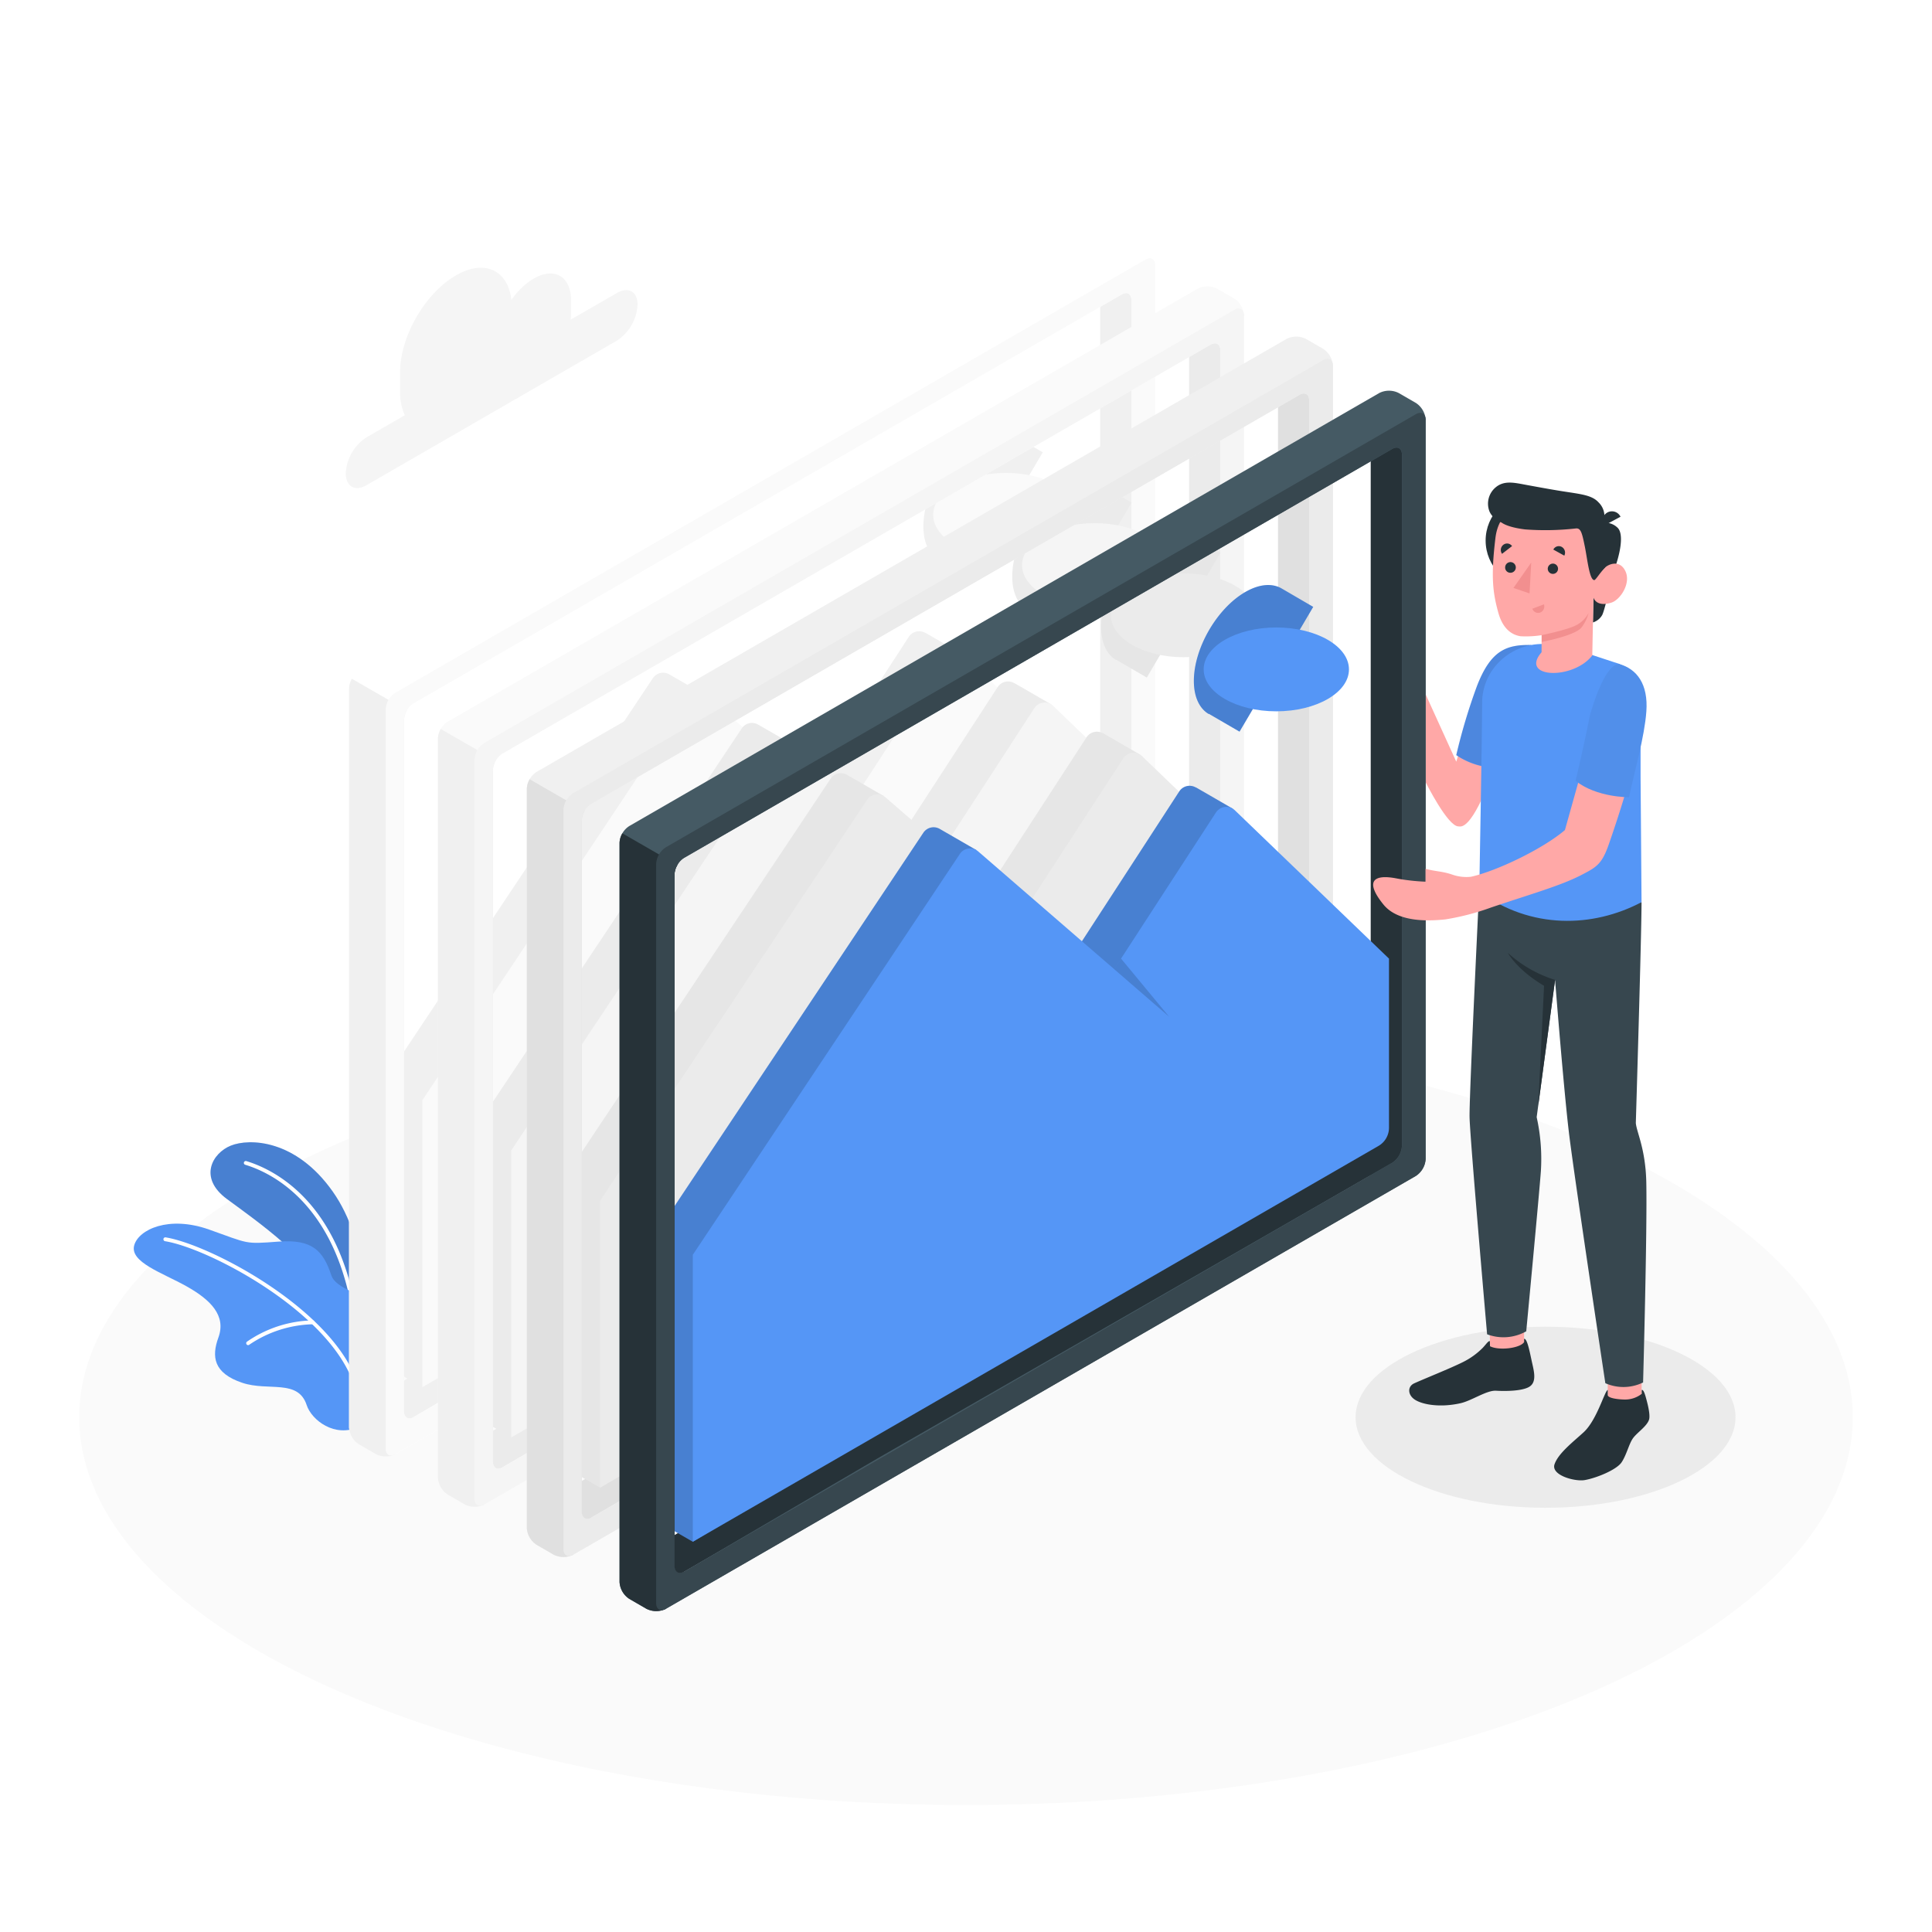 <svg class="animated" id="freepik_stories-images" xmlns="http://www.w3.org/2000/svg" viewBox="0 0 500 500" version="1.1" xmlns:xlink="http://www.w3.org/1999/xlink" xmlns:svgjs="http://svgjs.com/svgjs"><style>svg#freepik_stories-images:not(.animated) .animable {opacity: 0;}svg#freepik_stories-images.animated #freepik--Photos--inject-9 {animation: 1.5s Infinite  linear wind;animation-delay: 0s;}svg#freepik_stories-images.animated #freepik--Character--inject-9 {animation: 1.5s Infinite  linear wind;animation-delay: 0s;}            @keyframes wind {                0% {                    transform: rotate( 0deg );                }                25% {                    transform: rotate( 1deg );                }                75% {                    transform: rotate( -1deg );                }            }        </style><g id="freepik--Floor--inject-9" class="animable" style="transform-origin: 250px 366.78px;"><ellipse id="freepik--floor--inject-9" cx="250" cy="366.78" rx="229.5" ry="100.36" style="fill: rgb(250, 250, 250); transform-origin: 250px 366.78px;" class="animable"></ellipse></g><g id="freepik--Shadows--inject-9" class="animable" style="transform-origin: 399.99px 366.78px;"><ellipse id="freepik--Shadow--inject-9" cx="399.99" cy="366.78" rx="49.16" ry="23.43" style="fill: rgb(235, 235, 235); transform-origin: 399.99px 366.78px;" class="animable"></ellipse></g><g id="freepik--Plant--inject-9" class="animable" style="transform-origin: 67.84px 332.894px;"><g id="freepik--Plants--inject-9" class="animable" style="transform-origin: 67.84px 332.894px;"><path d="M94.65,341.06s1-19.17-8.55-32.7-21.54-13.81-26.35-11.88-8.48,8.34-1,13.84,23.39,16.61,25.4,25.41Z" style="fill: rgb(85, 150, 246); transform-origin: 74.581px 318.338px;" id="elcpzxdapcfek" class="animable"></path><g id="el7ih7r6c92ga"><path d="M94.65,341.06s1-19.17-8.55-32.7-21.54-13.81-26.35-11.88-8.48,8.34-1,13.84,23.39,16.61,25.4,25.41Z" style="opacity: 0.15; transform-origin: 74.581px 318.338px;" class="animable"></path></g><path d="M91.16,337.25a.5.5,0,0,1-.49-.4c-5.3-26.15-20.79-33.47-27.2-35.41a.5.5,0,0,1-.34-.62.51.51,0,0,1,.63-.33c6.58,2,22.48,9.48,27.89,36.16a.49.49,0,0,1-.39.59Z" style="fill: rgb(255, 255, 255); transform-origin: 77.386px 318.859px;" id="eldcdfewf1vml" class="animable"></path><path d="M85.73,330c-2.11-6.33-4.89-9.34-13.7-8.67s-7.52.56-17.94-3.13-18.2,0-19.35,4.06c-1.25,4.38,7.28,7.13,13.51,10.62s10.35,7.58,8.27,13.28c-1.78,4.89-1.33,9.2,6.22,11.72,6.72,2.24,14.4-1.06,16.63,5.76,1.27,3.89,7.31,8.55,13.53,5.6,11.13-9.33,9.39-22.1,3.59-30.93C93.94,334.43,87,333.81,85.73,330Z" style="fill: rgb(85, 150, 246); transform-origin: 67.84px 343.426px;" id="elt7jqemakhhs" class="animable"></path><path d="M91.92,358.28a.49.49,0,0,1-.47-.34C84.89,339.26,54,323.05,42.71,321.22a.51.51,0,0,1-.41-.58.49.49,0,0,1,.57-.41c11.46,1.87,42.84,18.36,49.52,37.38a.5.5,0,0,1-.3.64Z" style="fill: rgb(255, 255, 255); transform-origin: 67.357px 339.251px;" id="ela1czdmgogxa" class="animable"></path><path d="M64.22,348.12a.53.53,0,0,1-.4-.19.51.51,0,0,1,.09-.7,30.9,30.9,0,0,1,17-5.51.5.5,0,1,1,0,1A30.51,30.51,0,0,0,64.53,348,.5.5,0,0,1,64.22,348.12Z" style="fill: rgb(255, 255, 255); transform-origin: 72.565px 344.92px;" id="elhbl9wszc13g" class="animable"></path></g></g><g id="freepik--Photos--inject-9" class="animable" style="transform-origin: 217.657px 232.032px;"><g id="freepik--Photo--inject-9" class="animable" style="transform-origin: 194.657px 219.032px;"><polygon points="284.74 71.21 284.74 253.25 99.81 360.01 103.98 368.55 284.74 264.2 292.82 264.95 292.82 71.99 284.74 71.21" style="fill: rgb(240, 240, 240); transform-origin: 196.315px 219.88px;" id="el5wvplafcvxx" class="animable"></polygon><path d="M247.57,171.42l1.51-2.11-9.55-5.52h0l-.07,0h0a3.19,3.19,0,0,0-4.25,1l-26.34,40.55-27.29-23.63,1.13-1.7-9.46-5.46h0a3.18,3.18,0,0,0-4.31,1L99.82,279.26v74.27L109.3,359,280,255V202.61Z" style="fill: rgb(240, 240, 240); transform-origin: 189.91px 261.182px;" id="el9a1hagk7heo" class="animable"></path><path d="M109.3,359V284.74L178.41,181a3.19,3.19,0,0,1,4.75-.65l35.19,30.47,26.34-40.55a3.2,3.2,0,0,1,4.9-.56l39.88,38.38v43.76a5.45,5.45,0,0,1-2.71,4.71Z" style="fill: rgb(250, 250, 250); transform-origin: 199.385px 263.908px;" id="elyc6bh75qsrd" class="animable"></path><polygon points="218.35 210.82 232.58 223.14 220.13 208.09 218.35 210.82" style="fill: rgb(240, 240, 240); transform-origin: 225.465px 215.615px;" id="eldw44sswlytt" class="animable"></polygon><path d="M298.93,68.24a1.55,1.55,0,0,0-.06-.31,5.6,5.6,0,0,0-2.44-3.65L292,61.72a5.57,5.57,0,0,0-5.06,0L92.87,173.77a5.37,5.37,0,0,0-1.8,1.89,5.21,5.21,0,0,0-.73,2.49V369.41a5.59,5.59,0,0,0,2.53,4.38l4.42,2.56a5.64,5.64,0,0,0,4.47.26l.18-.07a2.12,2.12,0,0,0,.41-.19l56.15-32.42L296.43,264.3a5.62,5.62,0,0,0,2.53-4.38V68.65C299,68.51,298.94,68.37,298.93,68.24Zm-6.11,188.32a5.58,5.58,0,0,1-2.54,4.38L157,337.5l-49.91,29.23c-1.39.8-2.53.15-2.53-1.46V186.36a5.11,5.11,0,0,1,.74-2.48,4.88,4.88,0,0,1,1.79-1.89L290.28,76.2c1.41-.82,2.54-.17,2.54,1.45Z" style="fill: rgb(255, 255, 255); transform-origin: 194.657px 219.032px;" id="elhmnwhnoh44h" class="animable"></path><path d="M102.35,376.35a2.12,2.12,0,0,1-.41.19l-.18.07a5.64,5.64,0,0,1-4.47-.26l-4.42-2.56a5.59,5.59,0,0,1-2.53-4.38V178.15a5.21,5.21,0,0,1,.73-2.49l9.48,5.47c1.54.89,3.13,1.8,4.75,2.75a5.11,5.11,0,0,0-.74,2.48V365.27c0,1.61,1.14,2.26,2.53,1.46Z" style="fill: rgb(240, 240, 240); transform-origin: 98.715px 276.306px;" id="ellbr0ck0j73a" class="animable"></path><path d="M298.93,68.24a1.55,1.55,0,0,0-.06-.31c-.3-1.06-1.28-1.41-2.44-.74L102.35,179.26a5.49,5.49,0,0,0-2.54,4.37V374.89c0,1.37.83,2.05,1.94,1.72l.18-.07a2.12,2.12,0,0,0,.41-.19l194.08-112a5.62,5.62,0,0,0,2.53-4.38V68.65C299,68.51,298.94,68.37,298.93,68.24Zm-6.11,188.32a5.58,5.58,0,0,1-2.54,4.38L107.09,366.73c-1.39.8-2.53.15-2.53-1.46V186.36a5.11,5.11,0,0,1,.74-2.48,4.88,4.88,0,0,1,1.79-1.89L290.28,76.2c1.41-.82,2.54-.17,2.54,1.45Z" style="fill: rgb(250, 250, 250); transform-origin: 199.39px 221.77px;" id="elrqm7cdjwpte" class="animable"></path><path d="M265.07,125.2l4.79-8.14-8.2-4.78h0c-2.41-1.38-5.73-1.18-9.39.94-7.34,4.24-13.3,14.55-13.3,23,0,4.18,1.46,7.13,3.8,8.54h0l.07,0,0,0,7.9,4.59,4.58-7.76A31.09,31.09,0,0,0,265.07,125.2Z" style="fill: rgb(240, 240, 240); transform-origin: 254.415px 130.376px;" id="el0bmq2bv1v26l" class="animable"></path><g id="elezuen3xbjno"><ellipse cx="260.31" cy="133.24" rx="18.8" ry="10.85" style="fill: rgb(250, 250, 250); transform-origin: 260.31px 133.24px; transform: rotate(-60deg);" class="animable"></ellipse></g></g><g id="freepik--photo--inject-9" class="animable" style="transform-origin: 217.657px 232.032px;"><polygon points="307.74 84.21 307.74 266.25 122.81 373.01 126.98 381.55 307.74 277.2 315.82 277.95 315.82 84.99 307.74 84.21" style="fill: rgb(235, 235, 235); transform-origin: 219.315px 232.88px;" id="elwotlhta2uk" class="animable"></polygon><path d="M270.57,184.42l1.51-2.11-9.55-5.52h0l-.07,0h0a3.19,3.19,0,0,0-4.25,1l-26.34,40.55-27.29-23.63,1.13-1.7-9.46-5.46h0a3.18,3.18,0,0,0-4.31,1L122.82,292.26v74.27L132.3,372,303,268V215.61Z" style="fill: rgb(235, 235, 235); transform-origin: 212.91px 274.182px;" id="elzm8ve8vygo" class="animable"></path><path d="M132.3,372V297.74L201.41,194a3.19,3.19,0,0,1,4.75-.65l35.19,30.47,26.34-40.55a3.2,3.2,0,0,1,4.9-.56l39.88,38.38v43.76a5.45,5.45,0,0,1-2.71,4.71Z" style="fill: rgb(245, 245, 245); transform-origin: 222.385px 276.908px;" id="elteoo9hsc6cc" class="animable"></path><polygon points="241.35 223.82 255.58 236.14 243.13 221.09 241.35 223.82" style="fill: rgb(235, 235, 235); transform-origin: 248.465px 228.615px;" id="elwnfkbdyhom" class="animable"></polygon><path d="M321.93,81.24a1.55,1.55,0,0,0-.06-.31,5.6,5.6,0,0,0-2.44-3.65L315,74.72a5.57,5.57,0,0,0-5.06,0L115.87,186.77a5.37,5.37,0,0,0-1.8,1.89,5.21,5.21,0,0,0-.73,2.49V382.41a5.59,5.59,0,0,0,2.53,4.38l4.42,2.56a5.64,5.64,0,0,0,4.47.26l.18-.07a2.12,2.12,0,0,0,.41-.19l56.15-32.42L319.43,277.3a5.62,5.62,0,0,0,2.53-4.38V81.65C322,81.51,321.94,81.37,321.93,81.24Zm-6.11,188.32a5.58,5.58,0,0,1-2.54,4.38L180,350.5l-49.91,29.23c-1.39.8-2.53.15-2.53-1.46V199.36a5.11,5.11,0,0,1,.74-2.48,4.88,4.88,0,0,1,1.79-1.89L313.28,89.2c1.41-.82,2.54-.17,2.54,1.45Z" style="fill: rgb(250, 250, 250); transform-origin: 217.657px 232.032px;" id="elgym177jgf5f" class="animable"></path><path d="M125.35,389.35a2.12,2.12,0,0,1-.41.19l-.18.07a5.64,5.64,0,0,1-4.47-.26l-4.42-2.56a5.59,5.59,0,0,1-2.53-4.38V191.15a5.21,5.21,0,0,1,.73-2.49l9.48,5.47c1.54.89,3.13,1.8,4.75,2.75a5.11,5.11,0,0,0-.74,2.48V378.27c0,1.61,1.14,2.26,2.53,1.46Z" style="fill: rgb(240, 240, 240); transform-origin: 121.715px 289.306px;" id="el69sczjq8wus" class="animable"></path><path d="M321.93,81.24a1.55,1.55,0,0,0-.06-.31c-.3-1.06-1.28-1.41-2.44-.74L125.35,192.26a5.49,5.49,0,0,0-2.54,4.37V387.89c0,1.37.83,2.05,1.94,1.72l.18-.07a2.12,2.12,0,0,0,.41-.19l194.08-112a5.62,5.62,0,0,0,2.53-4.38V81.65C322,81.51,321.94,81.37,321.93,81.24Zm-6.11,188.32a5.58,5.58,0,0,1-2.54,4.38L130.09,379.73c-1.39.8-2.53.15-2.53-1.46V199.36a5.11,5.11,0,0,1,.74-2.48,4.88,4.88,0,0,1,1.79-1.89L313.28,89.2c1.41-.82,2.54-.17,2.54,1.45Z" style="fill: rgb(245, 245, 245); transform-origin: 222.39px 234.77px;" id="el8euarcfjvm" class="animable"></path><path d="M288.07,138.2l4.79-8.14-8.2-4.78h0c-2.41-1.38-5.73-1.18-9.39.94-7.34,4.24-13.3,14.55-13.3,23,0,4.18,1.46,7.13,3.8,8.54h0l.07,0,.05,0,7.9,4.59,4.58-7.76A31.09,31.09,0,0,0,288.07,138.2Z" style="fill: rgb(235, 235, 235); transform-origin: 277.415px 143.376px;" id="el1e7273dr8lc" class="animable"></path><g id="elu62oq3c1yij"><ellipse cx="283.31" cy="146.24" rx="18.8" ry="10.85" style="fill: rgb(245, 245, 245); transform-origin: 283.31px 146.24px; transform: rotate(-60deg);" class="animable"></ellipse></g></g><g id="freepik--photo--inject-9" class="animable" style="transform-origin: 240.657px 245.032px;"><polygon points="330.74 97.21 330.74 279.25 145.81 386.01 149.99 394.55 330.74 290.2 338.82 290.95 338.82 97.99 330.74 97.21" style="fill: rgb(224, 224, 224); transform-origin: 242.315px 245.88px;" id="elrccegt8yxxe" class="animable"></polygon><path d="M293.57,197.42l1.51-2.11-9.55-5.52h0l-.07,0h0a3.19,3.19,0,0,0-4.25,1l-26.34,40.55-27.29-23.63,1.13-1.7-9.46-5.46h0a3.18,3.18,0,0,0-4.31,1L145.82,305.26v74.27L155.3,385,326,281V228.61Z" style="fill: rgb(230, 230, 230); transform-origin: 235.91px 287.182px;" id="els0tlsfhix9p" class="animable"></path><path d="M155.3,385V310.74L224.41,207a3.19,3.19,0,0,1,4.75-.65l35.19,30.47,26.34-40.55a3.2,3.2,0,0,1,4.9-.56l39.88,38.38v43.76a5.45,5.45,0,0,1-2.71,4.71Z" style="fill: rgb(235, 235, 235); transform-origin: 245.385px 289.908px;" id="el8vp6cx8phyv" class="animable"></path><polygon points="264.35 236.82 278.58 249.14 266.13 234.09 264.35 236.82" style="fill: rgb(230, 230, 230); transform-origin: 271.465px 241.615px;" id="elclmum81tyqo" class="animable"></polygon><path d="M344.93,94.24a1.55,1.55,0,0,0-.06-.31,5.6,5.6,0,0,0-2.44-3.65L338,87.72a5.57,5.57,0,0,0-5.06,0L138.87,199.77a5.37,5.37,0,0,0-1.8,1.89,5.21,5.21,0,0,0-.73,2.49V395.41a5.59,5.59,0,0,0,2.53,4.38l4.42,2.56a5.64,5.64,0,0,0,4.47.26l.18-.07a2.12,2.12,0,0,0,.41-.19l56.15-32.42L342.43,290.3a5.62,5.62,0,0,0,2.53-4.38V94.65C345,94.51,344.94,94.37,344.93,94.24Zm-6.11,188.32a5.58,5.58,0,0,1-2.54,4.38L203,363.5l-49.91,29.23c-1.39.8-2.53.15-2.53-1.46V212.36a5.11,5.11,0,0,1,.74-2.48,4.88,4.88,0,0,1,1.79-1.89L336.28,102.2c1.41-.82,2.54-.17,2.54,1.45Z" style="fill: rgb(240, 240, 240); transform-origin: 240.657px 245.032px;" id="ely8zumdltjkl" class="animable"></path><path d="M148.35,402.35a2.12,2.12,0,0,1-.41.19l-.18.07a5.64,5.64,0,0,1-4.47-.26l-4.42-2.56a5.59,5.59,0,0,1-2.53-4.38V204.15a5.21,5.21,0,0,1,.73-2.49l9.48,5.47c1.54.89,3.13,1.8,4.75,2.75a5.11,5.11,0,0,0-.74,2.48V391.27c0,1.61,1.14,2.26,2.53,1.46Z" style="fill: rgb(224, 224, 224); transform-origin: 144.715px 302.306px;" id="el7foveylmmvn" class="animable"></path><path d="M344.93,94.24a1.55,1.55,0,0,0-.06-.31c-.3-1.06-1.28-1.41-2.44-.74L148.35,205.26a5.49,5.49,0,0,0-2.54,4.37V400.89c0,1.37.83,2.05,1.94,1.72l.18-.07a2.12,2.12,0,0,0,.41-.19l194.08-112a5.62,5.62,0,0,0,2.53-4.38V94.65C345,94.51,344.94,94.37,344.93,94.24Zm-6.11,188.32a5.58,5.58,0,0,1-2.54,4.38L153.09,392.73c-1.39.8-2.53.15-2.53-1.46V212.36a5.11,5.11,0,0,1,.74-2.48,4.88,4.88,0,0,1,1.79-1.89L336.28,102.2c1.41-.82,2.54-.17,2.54,1.45Z" style="fill: rgb(235, 235, 235); transform-origin: 245.39px 247.77px;" id="el4jhjyds7khy" class="animable"></path><path d="M311.07,151.2l4.79-8.14-8.2-4.78h0c-2.41-1.38-5.73-1.18-9.39.94-7.34,4.24-13.3,14.55-13.3,23,0,4.18,1.46,7.13,3.8,8.54h0l.07,0,.05,0,7.9,4.59,4.58-7.76A31.09,31.09,0,0,0,311.07,151.2Z" style="fill: rgb(230, 230, 230); transform-origin: 300.415px 156.376px;" id="el2sdu524z9ly" class="animable"></path><g id="elk1omuqyx22"><ellipse cx="306.31" cy="159.24" rx="18.8" ry="10.85" style="fill: rgb(235, 235, 235); transform-origin: 306.31px 159.24px; transform: rotate(-60deg);" class="animable"></ellipse></g></g></g><g id="freepik--Character--inject-9" class="animable animator-active" style="transform-origin: 293.607px 259.032px;"><g id="freepik--photo--inject-9" class="animable" style="transform-origin: 264.657px 259.032px;"><polygon points="354.74 111.21 354.74 293.25 169.81 400.01 173.99 408.55 354.74 304.2 362.82 304.95 362.82 111.99 354.74 111.21" style="fill: rgb(38, 50, 56); transform-origin: 266.315px 259.88px;" id="el7qobhbdrj1" class="animable"></polygon><path d="M317.57,211.42l1.51-2.11-9.55-5.52h0l-.07,0h0a3.19,3.19,0,0,0-4.25,1l-26.34,40.55-27.29-23.63,1.13-1.7-9.46-5.46h0a3.18,3.18,0,0,0-4.31,1L169.82,319.26v74.27L179.3,399,350,295V242.61Z" style="fill: rgb(85, 150, 246); transform-origin: 259.91px 301.182px;" id="elzs32hj4nis" class="animable"></path><g id="eljgpdawzn30q"><path d="M317.57,211.42l1.51-2.11-9.55-5.52h0l-.07,0h0a3.19,3.19,0,0,0-4.25,1l-26.34,40.55-27.29-23.63,1.13-1.7-9.46-5.46h0a3.18,3.18,0,0,0-4.31,1L169.82,319.26v74.27L179.3,399,350,295V242.61Z" style="opacity: 0.15; transform-origin: 259.91px 301.182px;" class="animable"></path></g><path d="M179.3,399V324.74L248.41,221a3.19,3.19,0,0,1,4.75-.65l35.19,30.47,26.34-40.55a3.2,3.2,0,0,1,4.9-.56l39.88,38.38v43.76a5.45,5.45,0,0,1-2.71,4.71Z" style="fill: rgb(85, 150, 246); transform-origin: 269.385px 303.908px;" id="eljfvbgf2ddgb" class="animable"></path><g id="elbf6ki0ybfzp"><polygon points="288.35 250.82 302.58 263.14 290.13 248.09 288.35 250.82" style="opacity: 0.15; transform-origin: 295.465px 255.615px;" class="animable"></polygon></g><path d="M368.93,108.24a1.55,1.55,0,0,0-.06-.31,5.6,5.6,0,0,0-2.44-3.65L362,101.72a5.57,5.57,0,0,0-5.06,0L162.87,213.77a5.37,5.37,0,0,0-1.8,1.89,5.21,5.21,0,0,0-.73,2.49V409.41a5.59,5.59,0,0,0,2.53,4.38l4.42,2.56a5.64,5.64,0,0,0,4.47.26l.18-.07a2.12,2.12,0,0,0,.41-.19l56.15-32.42L366.43,304.3a5.62,5.62,0,0,0,2.53-4.38V108.65C369,108.51,368.94,108.37,368.93,108.24Zm-6.11,188.32a5.58,5.58,0,0,1-2.54,4.38L227,377.5l-49.91,29.23c-1.39.8-2.53.15-2.53-1.46V226.36a5.11,5.11,0,0,1,.74-2.48,4.88,4.88,0,0,1,1.79-1.89L360.28,116.2c1.41-.82,2.54-.17,2.54,1.45Z" style="fill: rgb(69, 90, 100); transform-origin: 264.657px 259.032px;" id="elh7cdfs1ie5t" class="animable"></path><path d="M172.35,416.35a2.12,2.12,0,0,1-.41.19l-.18.07a5.64,5.64,0,0,1-4.47-.26l-4.42-2.56a5.59,5.59,0,0,1-2.53-4.38V218.15a5.21,5.21,0,0,1,.73-2.49l9.48,5.47c1.54.89,3.13,1.8,4.75,2.75a5.11,5.11,0,0,0-.74,2.48V405.27c0,1.61,1.14,2.26,2.53,1.46Z" style="fill: rgb(38, 50, 56); transform-origin: 168.715px 316.306px;" id="elm69h6q5nzc" class="animable"></path><path d="M368.93,108.24a1.55,1.55,0,0,0-.06-.31c-.3-1.06-1.28-1.41-2.44-.74L172.35,219.26a5.49,5.49,0,0,0-2.54,4.37V414.89c0,1.37.83,2.05,1.94,1.72l.18-.07a2.12,2.12,0,0,0,.41-.19l194.08-112a5.62,5.62,0,0,0,2.53-4.38V108.65C369,108.51,368.94,108.37,368.93,108.24Zm-6.11,188.32a5.58,5.58,0,0,1-2.54,4.38L177.09,406.73c-1.39.8-2.53.15-2.53-1.46V226.36a5.11,5.11,0,0,1,.74-2.48,4.88,4.88,0,0,1,1.79-1.89L360.28,116.2c1.41-.82,2.54-.17,2.54,1.45Z" style="fill: rgb(55, 71, 79); transform-origin: 269.39px 261.77px;" id="elx6c5emspph" class="animable"></path><path d="M335.07,165.2l4.79-8.14-8.2-4.78h0c-2.41-1.38-5.73-1.18-9.39.94-7.34,4.24-13.3,14.55-13.3,23,0,4.18,1.46,7.13,3.8,8.54h0l.07,0,.05,0,7.9,4.59,4.58-7.76A31.09,31.09,0,0,0,335.07,165.2Z" style="fill: rgb(85, 150, 246); transform-origin: 324.415px 170.376px;" id="eluh7ay6caoh" class="animable"></path><g id="elqf4yt8kpcw"><path d="M335.07,165.2l4.79-8.14-8.2-4.78h0c-2.41-1.38-5.73-1.18-9.39.94-7.34,4.24-13.3,14.55-13.3,23,0,4.18,1.46,7.13,3.8,8.54h0l.07,0,.05,0,7.9,4.59,4.58-7.76A31.09,31.09,0,0,0,335.07,165.2Z" style="opacity: 0.15; transform-origin: 324.415px 170.376px;" class="animable"></path></g><g id="elrm2usyl2qsq"><ellipse cx="330.31" cy="173.24" rx="18.8" ry="10.85" style="fill: rgb(85, 150, 246); transform-origin: 330.31px 173.24px; transform: rotate(-60deg);" class="animable"></ellipse></g></g><g id="freepik--character--inject-9" class="animable" style="transform-origin: 391.125px 254.005px;"><path d="M377.77,194.31l-.89,2.81L369,179.79v22.73s5.66,11.35,8.44,11.35c.63,0,3.27,1.41,9.18-14.69Z" style="fill: rgb(255, 168, 167); transform-origin: 377.81px 196.846px;" id="el0e88ao4a7bn" class="animable"></path><path d="M388.24,198.7a18.78,18.78,0,0,1-11.36-3.27,149.05,149.05,0,0,1,5.4-18c3.59-9.21,7.65-10.62,14-10.51Z" style="fill: rgb(85, 150, 246); transform-origin: 386.58px 182.815px;" id="elt3y6mi4y5kb" class="animable"></path><g id="elgtcc6x6lufa"><path d="M388.62,198.65c-6.25.5-11.74-3.22-11.74-3.22a149.05,149.05,0,0,1,5.4-18c3.59-9.21,7.65-10.62,14-10.51Z" style="opacity: 0.1; transform-origin: 386.58px 182.805px;" class="animable"></path></g><rect x="416.08" y="350.26" width="8.77" height="15.02" style="fill: rgb(255, 168, 167); transform-origin: 420.465px 357.77px;" id="el14wapv3xw3ci" class="animable"></rect><polygon points="394.44 349.46 385.67 349.76 385.23 333.87 394.44 333.57 394.44 349.46" style="fill: rgb(255, 168, 167); transform-origin: 389.835px 341.665px;" id="eltuf91sg5vfh" class="animable"></polygon><path d="M424.83,233.51c0,8.38-1.48,57.12-1.48,57.12.21,2.41,2.53,6.7,2.71,15.38.26,12.6-.83,51.77-.83,51.77a11.58,11.58,0,0,1-9.77.19s-7.74-51.46-9.31-63.93c-1.37-10.88-3.7-40.44-3.7-40.44l-4.76,35.52a49.86,49.86,0,0,1,1.09,13.95c-.41,5.76-3.79,41.47-3.79,41.47a12,12,0,0,1-10.13.77s-4.44-50.9-4.54-56.19c-.11-6,2.92-67.6,2.92-67.6Z" style="fill: rgb(55, 71, 79); transform-origin: 403.209px 290.239px;" id="elpppcm0oqxh" class="animable"></path><path d="M421.22,172.83s3.36,3.06,3.36,11v17.19l.25,32.46c-12.59,6.64-28.6,7.09-42-2.73,0,0,.75-41.78.75-48.62,0-.28,0-.57,0-.86.45-9.8,10.06-16.55,19.55-14.11l8,2.05,8,2.63Z" style="fill: rgb(85, 150, 246); transform-origin: 403.83px 202.488px;" id="elhppfkt05zp6" class="animable"></path><circle cx="396.54" cy="139.89" r="12.06" style="fill: rgb(38, 50, 56); transform-origin: 396.54px 139.89px;" id="eli8frsj0nucg" class="animable"></circle><path d="M417.38,148.47s-1.95,9.18-2.73,10.69a4.19,4.19,0,0,1-2.41,1.93l.14-6.46Z" style="fill: rgb(38, 50, 56); transform-origin: 414.81px 154.78px;" id="elqu4cuwnqhpf" class="animable"></path><path d="M414.93,135.31a4.53,4.53,0,0,1,3.75,1.32c1.6,1.65.71,6.79-1.3,11.84l-3.68.42Z" style="fill: rgb(38, 50, 56); transform-origin: 416.602px 142.085px;" id="ela4li19zu5rl" class="animable"></path><path d="M412.6,148.89c.74.44,1.79-1,2.7-1.93s3.88-2.25,5.36.87-1.3,7.39-3.64,8.13c-4,1.26-4.64-1.33-4.64-1.33l-.3,15h0c-5,6.43-18.92,5.89-13.12-.83v-4.42a25.85,25.85,0,0,1-5.44.28c-3-.46-4.83-2.8-5.73-6-1.44-5.16-2-9.32-.77-19.46,1.35-11.11,14.27-11.22,21.25-6.83S412.6,148.89,412.6,148.89Z" style="fill: rgb(255, 168, 167); transform-origin: 403.709px 151.915px;" id="elerpgc3nzavv" class="animable"></path><path d="M412.6,150.13c.37,0,1.78-2.33,2.7-3.17,1.27-1.16-.37-11.65-.37-11.65a5,5,0,0,0-1.23-5.3c-1.74-1.92-4.66-2.13-9.63-2.92-2.61-.41-6.57-1.14-9.18-1.62-3.11-.58-5.69-1.19-7.89.72a5.5,5.5,0,0,0-1.52,6.18,4.69,4.69,0,0,0,.88,1.32,5.11,5.11,0,0,0,2.24,1.54s1.36,1.21,6.08,1.78a70.32,70.32,0,0,0,13.09-.24c1.36-.19,1.66,1.14,2.4,4.76C410.81,144.71,411.35,150.11,412.6,150.13Z" style="fill: rgb(38, 50, 56); transform-origin: 400.439px 137.513px;" id="elk6x4wa21ikt" class="animable"></path><path d="M414.92,136.13l4.47-2.4a2.46,2.46,0,0,0-3.38-1.11A2.66,2.66,0,0,0,414.92,136.13Z" style="fill: rgb(38, 50, 56); transform-origin: 417.016px 134.23px;" id="el84s8586qd9k" class="animable"></path><path d="M399,164.37s6.61-1.34,8.93-2.57a7.65,7.65,0,0,0,3.2-3.16,10.54,10.54,0,0,1-1.82,3.73c-1.69,2.16-10.31,3.76-10.31,3.76Z" style="fill: rgb(242, 143, 143); transform-origin: 405.065px 162.385px;" id="el49g615pzvbo" class="animable"></path><path d="M400.56,147.24a1.33,1.33,0,1,0,1.32-1.38A1.34,1.34,0,0,0,400.56,147.24Z" style="fill: rgb(38, 50, 56); transform-origin: 401.889px 147.19px;" id="elq6x3td53g0i" class="animable"></path><path d="M402,142.23l2.84,1.57a1.7,1.7,0,0,0-.66-2.26A1.58,1.58,0,0,0,402,142.23Z" style="fill: rgb(38, 50, 56); transform-origin: 403.516px 142.572px;" id="elzc7bw26o2en" class="animable"></path><path d="M399.57,156.4l-3,1.14a1.59,1.59,0,0,0,2,1A1.7,1.7,0,0,0,399.57,156.4Z" style="fill: rgb(242, 143, 143); transform-origin: 398.116px 157.509px;" id="elnd95grly07t" class="animable"></path><path d="M388.73,143.33l2.59-2a1.57,1.57,0,0,0-2.25-.34A1.7,1.7,0,0,0,388.73,143.33Z" style="fill: rgb(38, 50, 56); transform-origin: 389.864px 141.995px;" id="eltuzq1xzz2gp" class="animable"></path><path d="M389.53,146.86a1.34,1.34,0,0,0,1.32,1.37,1.38,1.38,0,1,0-1.32-1.37Z" style="fill: rgb(38, 50, 56); transform-origin: 390.91px 146.851px;" id="elb55ptzq4fzk" class="animable"></path><polygon points="396.28 145.6 395.85 153.58 391.68 152.16 396.28 145.6" style="fill: rgb(242, 143, 143); transform-origin: 393.98px 149.59px;" id="elax9km60ha49" class="animable"></polygon><path d="M416.08,361V359.7c-.84.37-2.79,7.81-6.27,11-2.77,2.53-6.54,5.44-7.5,8.26s5.26,4.54,7.84,4.08c3-.53,8.21-2.64,9.52-4.6s1.92-4.86,3-6.3,3.51-3,4.09-4.7c.31-.92-.06-2.92-.5-4.61s-.85-3.26-1.38-3.11v1a7,7,0,0,1-4.39,1.48C419.19,362.19,416.07,361.93,416.08,361Z" style="fill: rgb(38, 50, 56); transform-origin: 414.542px 371.407px;" id="eliihlxdgbwdg" class="animable"></path><path d="M385.57,347.06c-.45,0-.82.66-1.83,1.75a19.16,19.16,0,0,1-5.16,3.71c-3.29,1.64-9.67,4.17-12.57,5.48-1.8.81-1.72,3,.15,4.23s6.37,2.14,11.79.93c2.95-.66,6.78-3.38,9.21-3.24s7,.12,8.77-1.12,1.08-3.88.57-6.14c-.55-2.48-1.24-6.34-2.06-6.17v.85c-1.06,1.6-6.5,2.25-8.82,1.07Z" style="fill: rgb(38, 50, 56); transform-origin: 380.889px 355.107px;" id="elb8mlk2bguk" class="animable"></path><path d="M402.45,253.6a32.48,32.48,0,0,1-12.22-7s2.36,4.41,9.37,8.52l-1.5,31Z" style="fill: rgb(38, 50, 56); transform-origin: 396.34px 266.36px;" id="elgehuae3kpzo" class="animable"></path><path d="M409.16,226.5c4-2.07,5.39-2.8,7.2-8,13-37.44,8.71-42.34,2.23-44.67l-4.89,9.93L405,214.82c-5.77,4.92-17.76,10.65-24.34,12.09a11.12,11.12,0,0,1-4.57-.48c-2.85-1-4.3-.82-7.16-1.58v3.33a51.24,51.24,0,0,1-7.7-.88c-5.92-1.1-8,.87-3.18,6.81,2.75,3.37,8.14,4.67,16,3.83a64.22,64.22,0,0,0,11.9-3.1C396.09,231.42,403.89,229.22,409.16,226.5Z" style="fill: rgb(255, 168, 167); transform-origin: 390.088px 206.009px;" id="elqeeojeckwqs" class="animable"></path><path d="M419.07,171.87c4.49,1.22,7.54,5.13,7,12.3-.46,6.44-3.08,15.62-4.49,22.15,0,0-8.32.11-13.82-4.24,1.37-5.78,2.7-11.82,3.72-17C413.45,178.1,416.43,171.66,419.07,171.87Z" style="fill: rgb(85, 150, 246); transform-origin: 416.946px 189.093px;" id="elok6rioj2qvd" class="animable"></path><g id="elqf6lb38mjkm"><g style="opacity: 0.05; transform-origin: 416.946px 189.093px;" class="animable"><path d="M419.07,171.87c4.49,1.22,7.54,5.13,7,12.3-.46,6.44-3.08,15.62-4.49,22.15,0,0-8.32.11-13.82-4.24,1.37-5.78,2.7-11.82,3.72-17C413.45,178.1,416.43,171.66,419.07,171.87Z" id="el4azo5wan2or" class="animable" style="transform-origin: 416.946px 189.093px;"></path></g></g></g></g><g id="freepik--Cloud--inject-9" class="animable" style="transform-origin: 127.24px 97.803px;"><g id="freepik--Clouds--inject-9" class="animable" style="transform-origin: 127.24px 97.803px;"><path d="M159.68,75.82l-12,6.91a14.44,14.44,0,0,0,.1-1.59V77.68c0-6.16-4.33-8.66-9.67-5.58a18.79,18.79,0,0,0-5.76,5.54c-.87-7.75-7-10.64-14.34-6.37-8,4.61-14.46,15.82-14.46,25v5.19a13.68,13.68,0,0,0,1.22,6l-9.93,5.73a11.86,11.86,0,0,0-5.36,9.29c0,3.42,2.4,4.81,5.36,3.1l64.79-37.41a11.84,11.84,0,0,0,5.37-9.29C165.05,75.5,162.65,74.11,159.68,75.82Z" style="fill: rgb(245, 245, 245); transform-origin: 127.24px 97.803px;" id="ell87hwl45g8" class="animable"></path></g></g><defs>     <filter id="active" height="200%">         <feMorphology in="SourceAlpha" result="DILATED" operator="dilate" radius="2"></feMorphology>                <feFlood flood-color="#32DFEC" flood-opacity="1" result="PINK"></feFlood>        <feComposite in="PINK" in2="DILATED" operator="in" result="OUTLINE"></feComposite>        <feMerge>            <feMergeNode in="OUTLINE"></feMergeNode>            <feMergeNode in="SourceGraphic"></feMergeNode>        </feMerge>    </filter>    <filter id="hover" height="200%">        <feMorphology in="SourceAlpha" result="DILATED" operator="dilate" radius="2"></feMorphology>                <feFlood flood-color="#ff0000" flood-opacity="0.5" result="PINK"></feFlood>        <feComposite in="PINK" in2="DILATED" operator="in" result="OUTLINE"></feComposite>        <feMerge>            <feMergeNode in="OUTLINE"></feMergeNode>            <feMergeNode in="SourceGraphic"></feMergeNode>        </feMerge>            <feColorMatrix type="matrix" values="0   0   0   0   0                0   1   0   0   0                0   0   0   0   0                0   0   0   1   0 "></feColorMatrix>    </filter></defs></svg>